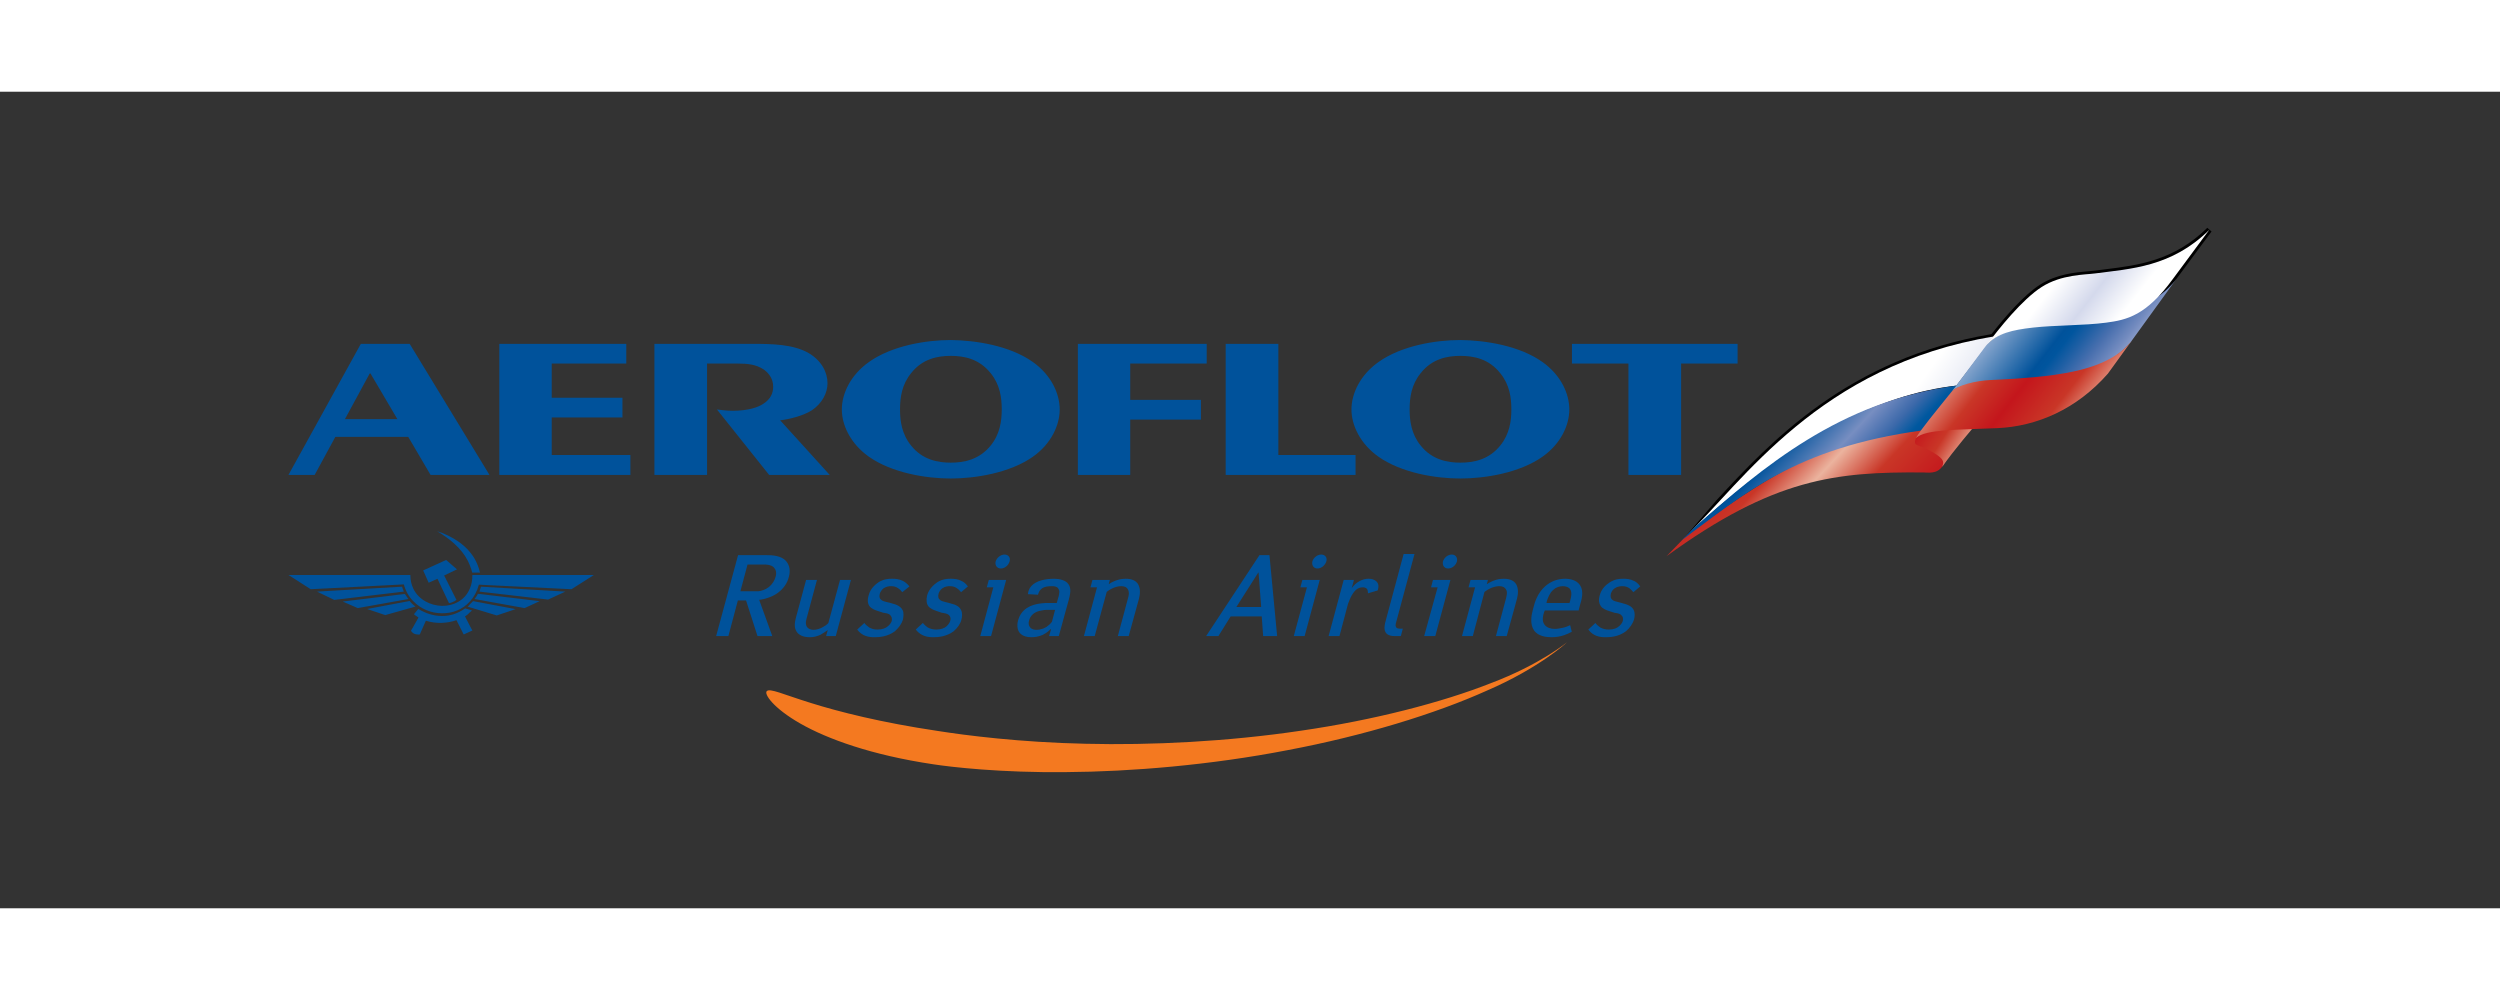 <svg xmlns="http://www.w3.org/2000/svg" height="60" width="150" version="1.0" viewBox="-43.59 -20.565 377.777 123.39"><rect x="-43.59" y="-20.565" width="377.777" height="123.39" fill="#333333" stroke="none"/><path d="M10.466 57.464l-2.265-.991 9.396-1.145c.167.271.329.511.519.765zm25.22 0l2.268-1.051-9.343-1.114c-.082.3-.33.54-.498.794zm-1.363.157l-2.847.954-4.046-1.228-.351-.11c.135-.106.245-.213.351-.357.171-.133.307-.327.467-.467zm7.513-2.65l-2.6 1.205-10.381-1.205c.085-.243.167-.49.244-.741zm.928-.36l3.39-2.152H27.793c0 .767-.111 1.425-.363 1.992-.704 1.829-2.479 2.706-4.256 2.68-1.745-.051-3.525-.954-4.317-2.623-.277-.607-.438-1.251-.438-2.049H0l3.361 2.152 14.072-.728c.272 1.005.771 1.882 1.424 2.529 1.123 1.181 2.729 1.832 4.317 1.832 1.559.033 3.14-.54 4.256-1.799.605-.654 1.069-1.502 1.345-2.52zm-15.334 5.58l.363.657-.363.166-.952.438-1.091-2.162c-.685.24-1.443.377-2.213.406-.821.03-1.672-.086-2.409-.327l-.924 2.083c-.304.023-.713 0-.984-.196-.14-.084-.277-.218-.331-.407l.331-.551.792-1.419c-.249-.167-.465-.276-.688-.493l.658-.792c1.125.685 2.352 1.062 3.556 1.062 1.204.03 2.4-.354 3.521-1.145l.734.218.307.113c-.109.079-.193.156-.307.243-.215.217-.405.435-.756.627zm0-11.181c.712.846 1.236 1.89 1.51 3.091h-1.173c-.085-.354-.195-.711-.337-1.038-.783-2.076-2.4-3.551-4.256-4.781-.247-.141-.467-.301-.712-.438.245.083.465.163.712.246 1.69.682 3.193 1.613 4.256 2.92zm-3.169 7.71c.309-.054.769-.221 1.126-.494l-1.863-3.688 1.941-.927-1.635-1.418-.656.297-2.817 1.281.827 1.858 1.333-.597zm-5.077.517c-.111-.08-.223-.187-.327-.273-.219-.19-.414-.384-.542-.574l-6.424 1.212 2.734.918zm-1.751-2.266c-.108-.243-.187-.49-.272-.741l-12.843.741 2.596 1.255z" clip-rule="evenodd" fill="#00529b" fill-rule="evenodd"/><path d="M98.131 76.032c4.236.668 12.351 1.715 22.289 1.933 9.918.25 21.578-.33 32.597-1.976 11.018-1.599 21.346-4.285 28.68-7.182 7.39-2.784 11.522-6.177 11.503-6.19.04.02-4.266 3.944-12.094 7.312-7.747 3.497-18.686 6.851-30.205 9.017-11.506 2.227-23.575 3.244-33.393 3.304-9.815.114-17.441-.771-20.113-1.19-9.235-1.376-15.944-3.805-20.038-6.144-4.133-2.356-5.51-4.485-5.079-4.899.457-.491 2.515.503 6.683 1.792 4.172 1.307 10.523 2.938 19.17 4.223z" fill="#f47920"/><g transform="translate(-.667 -.869)"><path d="M275.223 7.136l-1.573.2-1.009.096c-1.892.164-4.747.407-7.267 2.012-2.499 1.595-5.363 4.926-7.364 7.489-21.702 3.634-33.6 16.492-41.473 25.011l-4.935 5.76.827-.257c14.789-13.646 27.979-20.944 40.329-22.309l.183-.02 1.645-2.146 3.461-4.539c1.423-1.282 3.392-1.735 6.291-2.066l5.059-.323 5.987-.42c3.42-.458 6.358-1.246 10.39-6.785l5.491-7.412-.644-.558c-5.038 4.991-10.541 5.669-15.398 6.267zm.104.847c4.208-.517 8.877-1.265 13.383-4.542-1.626 2.196-3.625 4.895-3.625 4.895-3.842 5.276-6.49 5.998-9.814 6.441 0 .003-5.91.413-5.91.413l-5.119.331c-2.162.244-3.735.704-5.117 1.392 1.925-2.423 4.479-5.323 6.713-6.748 2.339-1.495 5.068-1.725 6.875-1.882l1.052-.104c0 .001 1.562-.196 1.562-.196zm-17.984 9.975c-.389.501-3.435 4.495-3.435 4.495s-1.252 1.635-1.434 1.873c-10.551 1.215-21.69 6.707-33.854 16.641 7.686-8.256 19.079-19.455 38.723-23.009zm16.42-9.778h.007z" clip-rule="evenodd" fill-rule="evenodd"/><linearGradient gradientTransform="matrix(.246 0 0 .246 1029.151 996.581)" y2="-3851.611" x2="-3204.31" y1="-3928.329" x1="-3286.58" gradientUnits="userSpaceOnUse" id="a"><stop offset=".006" stop-color="#c4161c"/><stop offset=".3" stop-color="#c93627"/><stop offset=".5" stop-color="#ebb39e"/><stop offset=".719" stop-color="#c93627"/><stop offset="1" stop-color="#c4161c"/></linearGradient><path d="M212.15 47.151c15.694-11.47 24.131-16.024 42.773-16.191l-4.016 5.417c-.756 1.607-1.929 1.534-3.164 1.46-13.327-.106-22.636.888-38.826 12.645z" clip-rule="evenodd" fill="url(#a)" fill-rule="evenodd"/><linearGradient gradientTransform="matrix(.246 0 0 .246 1029.151 996.581)" y2="-3864.42" x2="-3147.601" y1="-3961.131" x1="-3285.718" gradientUnits="userSpaceOnUse" id="b"><stop offset="0" stop-color="#fff"/><stop offset=".343" stop-color="#fff"/><stop offset=".55" stop-color="#fff"/><stop offset=".91" stop-color="#c2cae3"/></linearGradient><path d="M212.14 47.133c15.793-14.572 28.978-21.136 40.572-22.417 1.026-1.358 4.567-5.907 5.64-7.422-26.428 4.315-38.111 22.201-46.212 29.839z" clip-rule="evenodd" fill="url(#b)" fill-rule="evenodd"/><linearGradient gradientTransform="matrix(.246 0 0 .246 1029.151 996.581)" y2="-3878.393" x2="-3213.949" y1="-3924.665" x1="-3263.569" gradientUnits="userSpaceOnUse" id="c"><stop offset=".107" stop-color="#00529b"/><stop offset=".5" stop-color="#778ec1"/><stop offset=".52" stop-color="#728abf"/><stop offset=".728" stop-color="#3c69aa"/><stop offset=".881" stop-color="#00589f"/><stop offset=".961" stop-color="#00529b"/></linearGradient><path d="M212.951 46.299c-.313.3-1.403 1.475-1.716 1.755 9.268-6.834 17.03-13.948 36.361-16.578.963-1.091 3.775-4.789 5.1-6.761-17.623 2.396-29.149 12.235-39.745 21.584z" clip-rule="evenodd" fill="url(#c)" fill-rule="evenodd"/><linearGradient gradientTransform="matrix(.246 0 0 .246 1029.151 996.581)" y2="-3909.929" x2="-3149.217" y1="-3928.29" x1="-3178.601" gradientUnits="userSpaceOnUse" id="d"><stop offset=".006" stop-color="#c4161c"/><stop offset=".494" stop-color="#c93627"/><stop offset="1" stop-color="#ebb39e"/></linearGradient><path d="M250.557 37.002c.17-.597.586-1.041-1.373-2.196-2.305-1.358-3.102-.787-2.592-2.168.379-1.048 5.33-3.134 8.943-1.91.001.001-3.205 3.715-4.978 6.274z" clip-rule="evenodd" fill="url(#d)" fill-rule="evenodd"/><linearGradient gradientTransform="matrix(.984 .019 -.019 .984 32.014 115.237)" y2="-96.551" x2="249.272" y1="-112.829" x1="227.671" gradientUnits="userSpaceOnUse" id="e"><stop offset=".073" stop-color="#c2cae3"/><stop offset=".5" stop-color="#00529b"/><stop offset=".545" stop-color="#00559e"/><stop offset=".616" stop-color="#1f5fa4"/><stop offset=".703" stop-color="#486fae"/><stop offset=".803" stop-color="#738bbf"/><stop offset=".913" stop-color="#abb7d9"/><stop offset=".949" stop-color="#c2cae3"/></linearGradient><path d="M264.44 15.588c-3.615.484-5.895 1.385-7.343 3.21l-5.048 6.761c1.101-.984 4.428-1.468 8.032-1.561l.505.01c.15-.01.306 0 .459-.01.508-.013 1.048-.037 1.61-.051 5.112-.2 12.21-.921 16.354-5.75l6.209-8.586.743-1.022c-5.393 7.103-17.698 6.489-21.521 6.999z" clip-rule="evenodd" fill="url(#e)" fill-rule="evenodd"/><linearGradient gradientTransform="matrix(.984 .019 -.019 .984 32.014 115.237)" y2="-88.737" x2="242.386" y1="-104.165" x1="221.912" gradientUnits="userSpaceOnUse" id="f"><stop offset=".056" stop-color="#ebb39e"/><stop offset=".328" stop-color="#c93627"/><stop offset=".517" stop-color="#c4161c"/><stop offset=".747" stop-color="#c93627"/><stop offset=".961" stop-color="#ebb39e"/></linearGradient><path d="M267.438 23.101c-3.878.543-8.313.704-9.585.768-2.173.096-5.061.79-5.86 1.758-2.436 3.027-4.768 5.85-5.4 7.012 1.488-1.375 6.384-1.225 12.325-1.499 5.935-.271 11.948-2.837 16.69-8.243l3.603-4.979c-2.412 3.094-6.661 4.469-11.773 5.183z" clip-rule="evenodd" fill="url(#f)" fill-rule="evenodd"/><linearGradient gradientTransform="matrix(.984 .019 -.019 .984 32.014 115.237)" y2="-103.574" x2="254.857" y1="-120.117" x1="232.904" gradientUnits="userSpaceOnUse" id="g"><stop offset="0" stop-color="#fff"/><stop offset=".3" stop-color="#fff"/><stop offset=".506" stop-color="#d4d9ec"/><stop offset=".7" stop-color="#fff"/><stop offset="1" stop-color="#fff"/></linearGradient><path d="M273.707 7.757c-1.579.213-5.14.156-8.101 2.048-2.967 1.892-6.539 6.381-8.295 8.744 1.632-1.746 3.799-2.243 6.979-2.603 3.179-.367 7.772-.304 11.037-.745 3.136-.417 6.053-1.047 10.102-6.611l5.493-7.415c-5.694 5.64-11.912 5.874-17.215 6.582z" clip-rule="evenodd" fill="url(#g)" fill-rule="evenodd"/></g><path d="M50.467 28.655v-2.979H39.782v-5.163h11.263v-2.981H31.863v19.807h19.805v-3.013H39.782v-5.671zm12.787 8.684V20.513h4.653c1.417 0 2.726.106 3.921.904.869.618 1.415 1.498 1.415 2.59 0 .911-.324 1.849-1.523 2.609-1.563 1.018-4.285 1.158-5.993.952l-.98-.117 7.887 9.888h9.151L74.3 29.087c1.341-.147 3.491-.68 4.795-1.518 1.561-1.059 2.36-2.621 2.36-4.078 0-1.632-.877-3.407-2.866-4.575-2.367-1.342-5.596-1.382-8.575-1.382H55.3V37.34h7.954zm75.5-16.826v-2.981h-19.469v19.807h7.914V28.98h10.683v-2.981h-10.683v-5.486zm22.495 16.826v-3.013h-11.666V17.532h-7.958v19.807zm32.699-16.826h8.538v16.826h7.959V20.513h8.533v-2.981h-25.03zm-16.858-3.557c-3.706 0-8.902.838-12.391 3.337-2.767 1.962-4.069 4.768-4.069 7.158 0 2.366 1.303 5.166 4.069 7.128 3.489 2.465 8.685 3.303 12.391 3.303 3.702 0 8.936-.838 12.421-3.303 2.765-1.962 4.039-4.762 4.039-7.128 0-2.39-1.274-5.196-4.039-7.158-3.485-2.499-8.719-3.301-12.421-3.337zm0 18.53c-1.965 0-4.29-.437-6.002-2.583-1.415-1.742-1.668-3.745-1.668-5.453 0-1.775.253-3.741 1.668-5.483 1.712-2.186 4.037-2.617 6.002-2.617 1.993 0 4.29.431 6.023 2.617 1.422 1.742 1.679 3.708 1.679 5.483 0 1.708-.257 3.711-1.679 5.453-1.733 2.147-4.03 2.583-6.023 2.583zm-77.01-18.53c-3.703 0-8.897.838-12.384 3.337-2.767 1.962-4.076 4.768-4.076 7.158 0 2.366 1.309 5.166 4.076 7.128 3.487 2.465 8.682 3.303 12.384 3.303s8.939-.838 12.429-3.303c2.757-1.962 4.033-4.762 4.033-7.128 0-2.39-1.276-5.196-4.033-7.158-3.49-2.499-8.727-3.301-12.429-3.337zm0 18.53c-1.962 0-4.289-.437-5.994-2.583-1.416-1.742-1.673-3.745-1.673-5.453 0-1.775.257-3.741 1.673-5.483 1.705-2.186 4.032-2.617 5.994-2.617 1.994 0 4.288.431 6.03 2.617 1.419 1.742 1.672 3.708 1.672 5.483 0 1.708-.253 3.711-1.672 5.453-1.742 2.147-4.037 2.583-6.03 2.583zM3.958 37.339l3.127-5.75h11.013l3.375 5.75h8.9L18.315 17.532h-7.379L0 37.339zm4.578-8.434l3.745-6.901h.11l4.066 6.901zM83.348 53.21l-1.763 6.504c-.218.26-.557.478-.864.641-.475.257-.946.394-1.38.394-.432 0-.815-.173-.991-.438-.128-.217-.255-.558-.085-1.164l1.596-5.937h-1.639l-1.545 5.723c-.131.521-.347 1.422.124 2.112.262.388.825.821 1.979.821.478 0 .954-.084 1.559-.344.384-.224.811-.478 1.16-.737l-.256.907h1.46l2.292-8.482zm10.485.98c-.39-.514-.867-.771-.953-.817-.548-.293-1.158-.344-1.682-.344-.558 0-1.249.051-2.019.518-.562.393-1.249.991-1.503 1.985-.23.73-.137 1.288.124 1.636.299.39.817.6 1.254.729l.814.265c.426.086.861.086 1.116.423.13.177.267.395.177.822-.132.387-.384.644-.604.817-.299.263-.82.483-1.55.483-.472 0-.862-.097-1.248-.313-.342-.254-.604-.471-.735-.681l-1.082.994c.779 1.021 1.733 1.158 2.675 1.158.642 0 1.94-.084 3.019-.904.598-.514 1.033-1.168 1.209-1.726.085-.437.17-1.074-.043-1.469-.306-.6-.994-.857-1.383-.947l-.604-.174c-.769-.174-1.117-.257-1.291-.474-.168-.123-.303-.384-.168-.901.078-.213.258-.563.595-.82.431-.261.828-.301 1.126-.301.386 0 .731.09 1.035.301.259.17.47.391.644.607zm8.836 0c-.347-.514-.818-.771-.946-.817-.514-.293-1.125-.344-1.637-.344-.594 0-1.249.051-2.025.518-.561.393-1.251.991-1.552 1.985-.164.73-.085 1.288.174 1.636.301.39.867.6 1.248.729l.774.265c.431.086.867.086 1.165.423.13.177.258.395.13.822-.13.387-.384.644-.563.817-.302.263-.815.483-1.55.483-.473 0-.857-.097-1.29-.313-.349-.254-.563-.471-.734-.681l-1.078.994c.829 1.021 1.772 1.158 2.715 1.158.651 0 1.937-.084 3.019-.904.602-.514 1.034-1.168 1.163-1.726.13-.437.17-1.074-.043-1.469-.258-.6-.95-.857-1.375-.947l-.608-.174c-.736-.174-1.07-.257-1.251-.474-.167-.123-.295-.384-.167-.901.085-.213.214-.563.602-.82.391-.261.817-.301 1.074-.301.437 0 .777.09 1.081.301.262.17.472.391.646.607zm3.16-.98l-.305 1.114h.99l-1.973 7.368h1.63l2.282-8.482zm1.036-2.801c-.138.598.215 1.072.78 1.072.6 0 1.155-.475 1.328-1.072.168-.567-.173-1.037-.777-1.037-.551 0-1.157.469-1.331 1.037zm14.968 11.283l1.814-6.678c.568-.477 1.427-.864 2.199-.864.561 0 .868.214.991.471.261.394.132 1.034.041 1.295l-1.549 5.776h1.64l1.549-5.643c.177-.694.257-1.512-.129-2.199-.347-.558-.987-.821-1.897-.821-.554 0-1.503.131-2.543.821l.176-.641h-2.634l-.296 1.114h.989l-1.98 7.368h1.629zM67.941 49.459l-3.314 12.233h1.848l1.432-5.379h1.241l1.728 5.379h2.234l-1.979-5.473c.908-.093 2.116-.518 2.844-1.078.813-.604 1.426-1.465 1.631-2.37.262-.867.141-1.765-.374-2.362-.694-.867-2.074-.95-3.066-.95h-1.16zm3.065 5.462h-2.715l1.08-4.044h2.458c.26 0 1.071 0 1.505.431.255.26.473.69.294 1.378-.17.647-.518 1.165-1.029 1.596-.559.426-1.166.602-1.593.639zm42.853 1.816c-1.721.173-3.147.861-3.618 2.632-.045.207-.088.384-.088.555v.301c.043.95.688 1.642 2.11 1.642.514 0 1.032-.084 1.596-.311.047 0 .088-.033.169-.077.563-.26.986-.693 1.123-.82h.085l-.295 1.034h1.463l1.506-5.473c.219-.864.427-1.726-.047-2.369-.39-.604-1.376-.821-2.147-.821-.739 0-1.385.09-1.858.217-1.502.384-2.069 1.292-2.113 2.109l1.513.087c.122-.428.301-.734.6-.948.347-.254.864-.344 1.51-.344.348 0 .774.04.945.344.264.304.174.734.09 1.125l-.304 1.074h-1.207c-.348-.001-.728-.001-1.033.043zm0 3.874c-.259.097-.517.137-.779.137-.337 0-.771-.04-1.027-.394-.215-.304-.263-.602-.13-1.035.085-.34.255-.688.685-1.03.258-.174.604-.392 1.251-.471.213-.051.473-.09.781-.09h1.206l-.476 1.805c-.261.347-.518.561-.825.777-.253.138-.473.265-.686.301zm39.351-7.401l-.298 1.114h.991l-1.988 7.368h1.64l2.281-8.482zm1.516-2.801c-.135.598.21 1.072.776 1.072.553 0 1.158-.475 1.329-1.072.177-.567-.171-1.037-.776-1.037-.554 0-1.17.469-1.329 1.037zm4.733 2.801l-2.28 8.482h1.639l1.293-4.872c.213-.558.425-1.118.732-1.549.516-.82 1.113-.947 1.465-.947.215 0 .468.04.645.214.121.133.172.383.172.69l1.465-.431c.295-.858 0-1.338-.514-1.588-.268-.13-.566-.181-.867-.181-.948 0-1.889.518-2.543 1.422l.342-1.241h-1.549zm9.057-3.925l-2.711 10.084c-.21.771-.604 2.323 1.34 2.323h.945l.299-1.117h-.468c-.817 0-.606-.695-.568-.861l2.805-10.429zm4.431 3.925l-.29 1.114h.994l-2.034 7.368h1.681l2.287-8.482zm1.511-2.801c-.132.598.215 1.072.776 1.072.606 0 1.167-.475 1.336-1.072.129-.567-.218-1.037-.771-1.037-.607 0-1.164.469-1.341 1.037zm4.511 11.283l1.764-6.678c.603-.477 1.467-.864 2.237-.864.562 0 .869.214.994.471.301.394.087 1.034.044 1.295l-1.547 5.776h1.631l1.552-5.643c.173-.694.26-1.512-.13-2.199-.337-.558-.991-.821-1.89-.821-.606 0-1.469.131-2.543.821l.171-.641h-2.627l-.304 1.114h.989l-1.977 7.369zm25.294-7.502c-.341-.514-.771-.771-.908-.817-.559-.293-1.11-.344-1.632-.344-.612 0-1.251.051-2.022.518-.605.393-1.295.991-1.552 1.985-.226.73-.088 1.288.166 1.636.262.39.822.6 1.211.729l.819.265c.425.086.866.086 1.11.423.182.177.268.395.182.822-.124.387-.383.644-.604.817-.263.263-.777.483-1.55.483-.485 0-.825-.097-1.256-.313-.341-.254-.595-.471-.728-.681l-1.077.994c.774 1.021 1.727 1.158 2.673 1.158.688 0 1.938-.084 3.015-.904.607-.514 1.028-1.168 1.207-1.726.13-.437.175-1.074-.035-1.469-.265-.6-1.003-.857-1.382-.947l-.61-.174c-.722-.174-1.075-.257-1.288-.474-.135-.123-.301-.384-.174-.901.086-.213.207-.563.605-.82.426-.261.856-.301 1.12-.301.429 0 .726.09 1.069.301.221.17.432.391.607.607zm-65.592 7.502h1.853l1.853-2.977h4.693l.217 2.977h2.112l-1.16-12.233h-1.51zm4.568-4.394l3.315-5.213h.041l.395 5.213zm46.601.52h5.118l.136-.561c.342-1.131.683-2.29.088-3.233-.519-.814-1.553-.995-2.289-.995-1.091 0-2.138.391-2.97 1.121-1.125.991-1.588 2.322-1.85 3.448-.258.906-.521 2.281.168 3.276.645.854 1.816.991 2.629.991.66 0 1.27-.094 1.902-.311.339-.123.768-.297 1.155-.511l-.251-.994c-.395.174-.692.304-1.126.397-.402.073-.781.163-1.21.163-.641 0-1.205-.217-1.501-.597-.478-.561-.259-1.43-.127-1.853zm.255-1.125l.085-.38c.178-.44.391-1.128.944-1.605.364-.354.923-.558 1.427-.558.434 0 .858.131 1.078.388.383.521.21 1.251.048 1.812l-.094.344h-3.488z" clip-rule="evenodd" fill="#00529b" fill-rule="evenodd"/></svg>